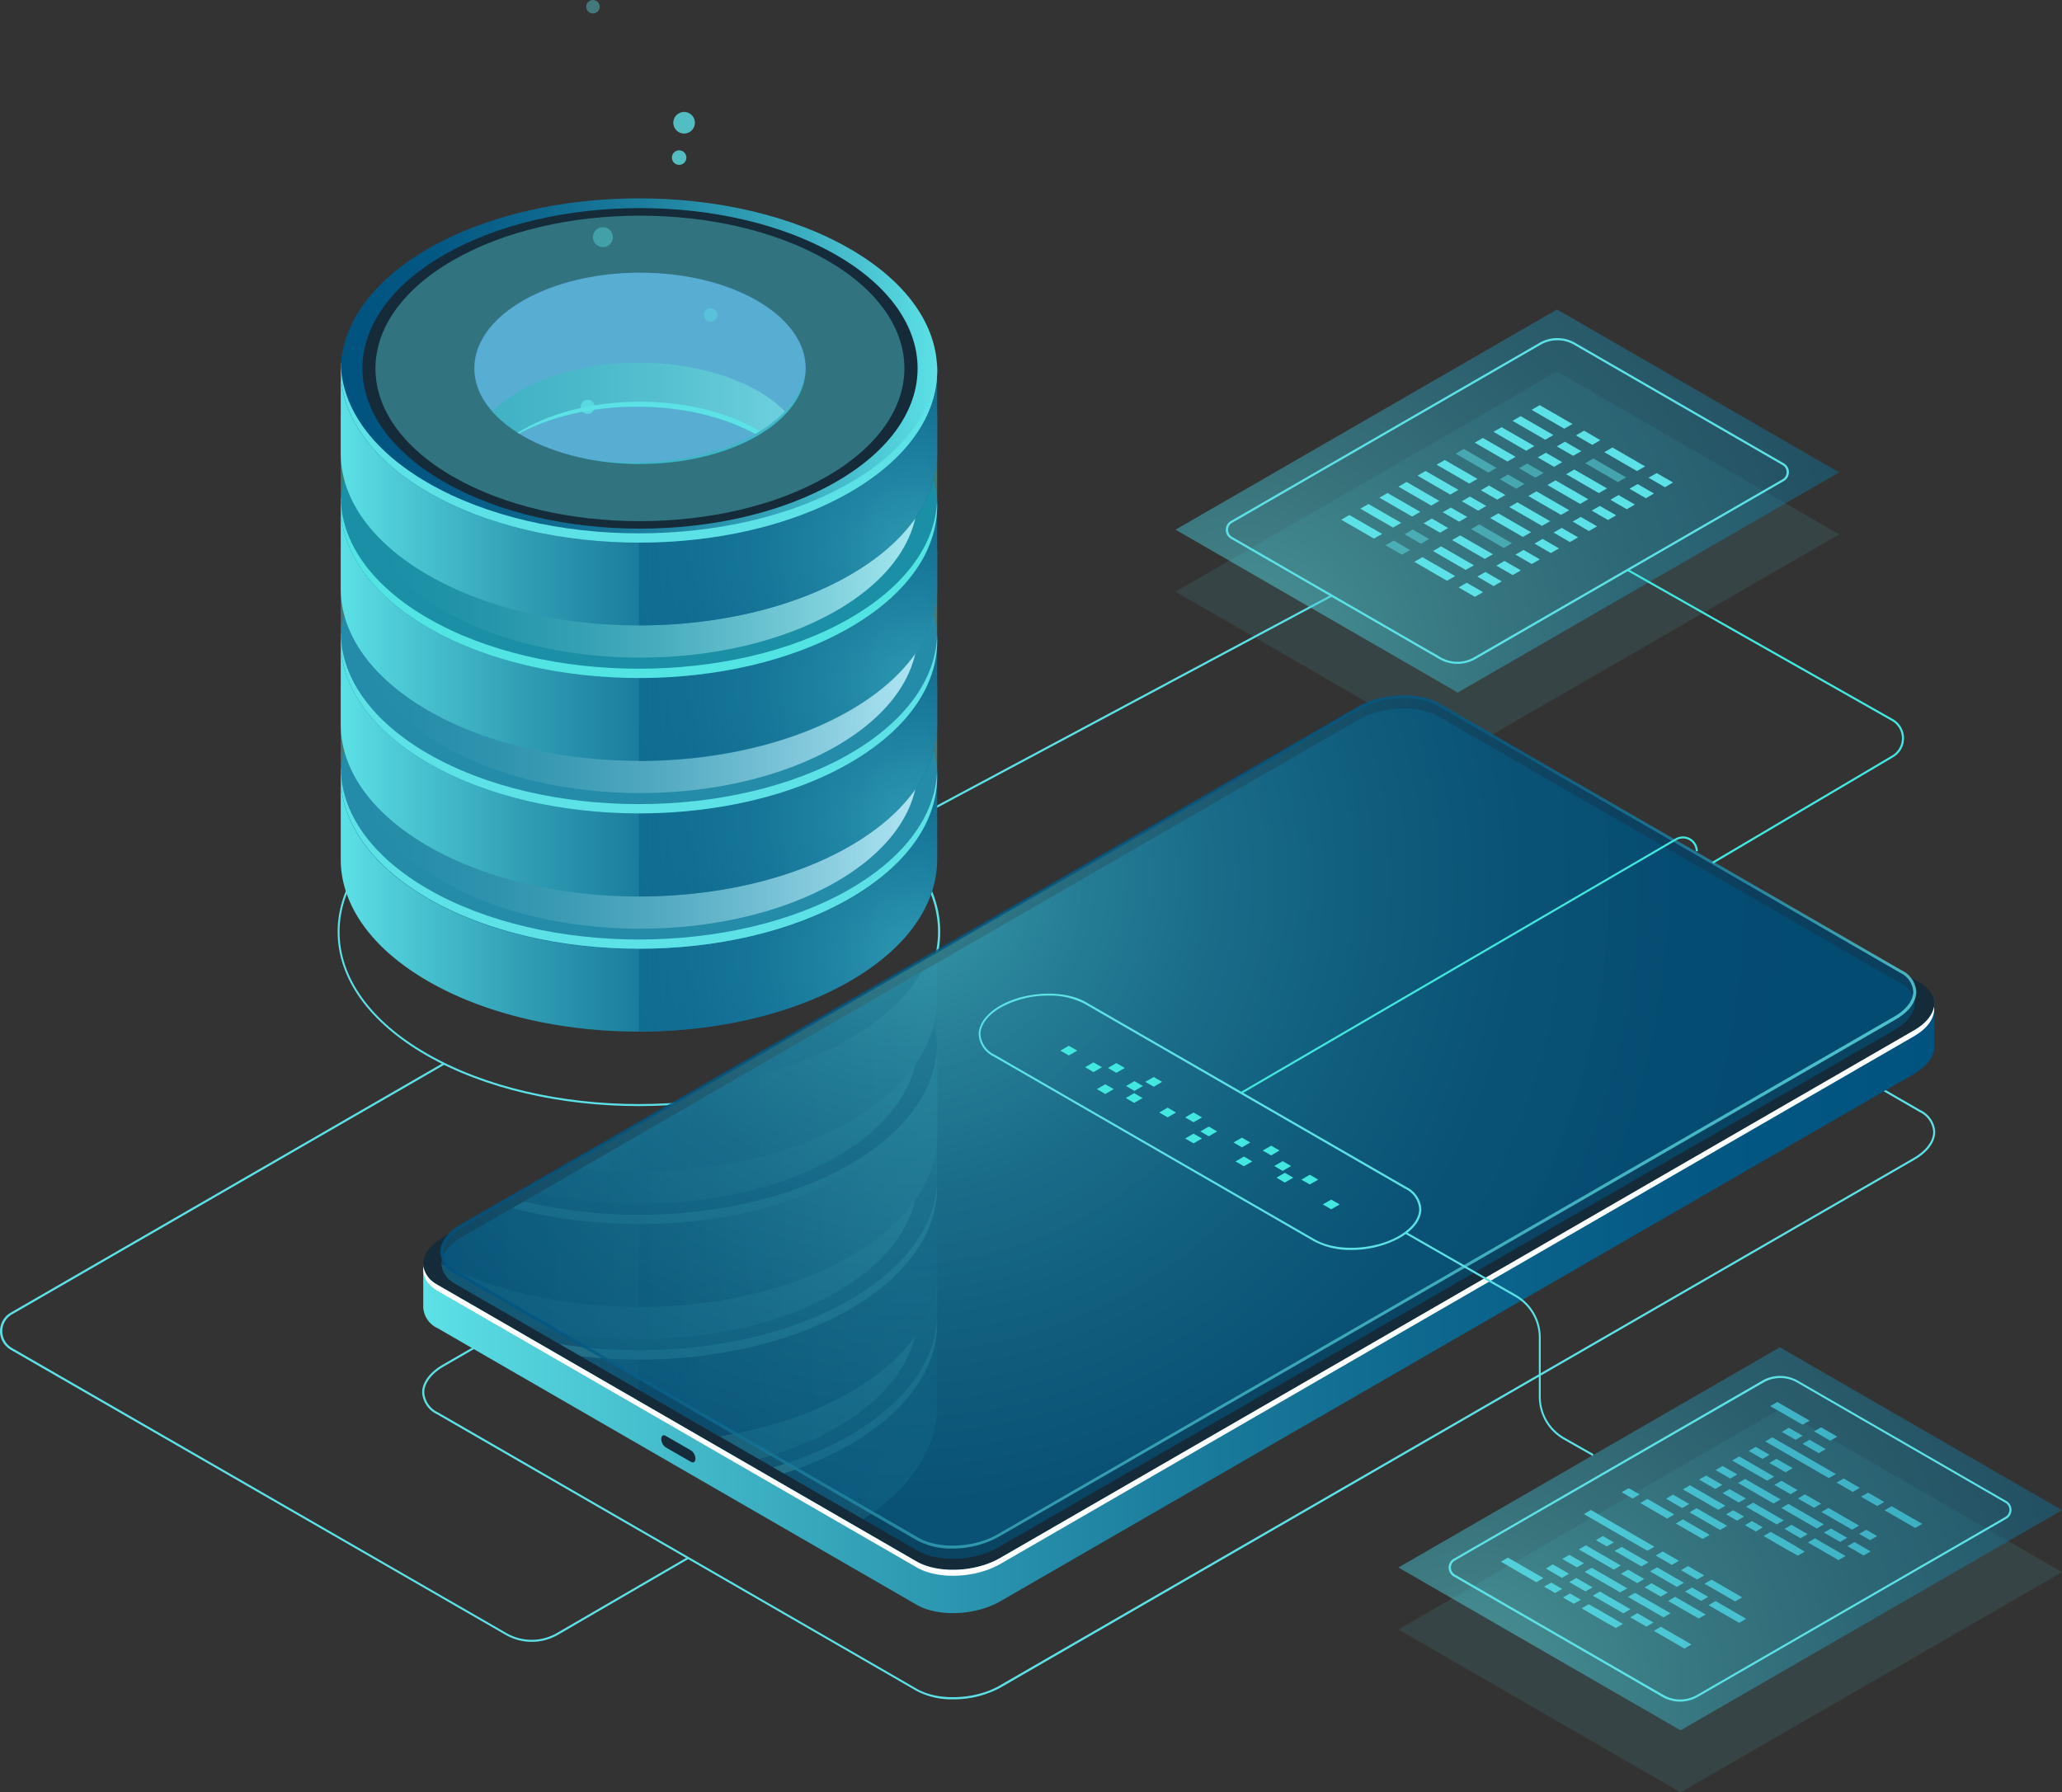 <svg xmlns="http://www.w3.org/2000/svg" xmlns:xlink="http://www.w3.org/1999/xlink" viewBox="0 0 346.15 300.93"><rect x="0" y="0" width="346.15" height="300.93" fill="#333333" stroke="none"/><defs><style>.cls-1,.cls-11,.cls-16,.cls-20,.cls-28,.cls-32,.cls-35,.cls-41,.cls-46,.cls-47,.cls-49,.cls-51,.cls-6{mix-blend-mode:lighten;}.cls-1,.cls-11,.cls-16,.cls-20,.cls-28,.cls-32,.cls-35,.cls-41,.cls-46,.cls-49,.cls-50,.cls-51,.cls-6{opacity:0.5;}.cls-1{fill:url(#radial-gradient);}.cls-2{isolation:isolate;}.cls-3,.cls-4,.cls-48,.cls-50,.cls-9{fill:#5ce1e6;}.cls-4{opacity:0.1;}.cls-5{fill:url(#linear-gradient);}.cls-6{fill:url(#radial-gradient-2);}.cls-24,.cls-31,.cls-7{fill:#00537f;}.cls-8{fill:url(#linear-gradient-2);}.cls-18,.cls-37,.cls-9{opacity:0.4;}.cls-10{fill:url(#linear-gradient-3);}.cls-11{fill:url(#radial-gradient-3);}.cls-12{fill:#fff;}.cls-13{fill:url(#linear-gradient-4);}.cls-14{fill:#5351af;}.cls-15{fill:url(#linear-gradient-5);}.cls-16{fill:url(#radial-gradient-4);}.cls-17{fill:url(#linear-gradient-6);}.cls-18,.cls-52{fill:#42e8e0;}.cls-19{fill:url(#linear-gradient-7);}.cls-20{fill:url(#radial-gradient-5);}.cls-21{fill:url(#linear-gradient-9);}.cls-22{fill:#152b3a;}.cls-23{fill:url(#linear-gradient-10);}.cls-24{opacity:0.51;}.cls-25,.cls-31,.cls-40{opacity:0.3;}.cls-26{clip-path:url(#clip-path);}.cls-27{fill:url(#linear-gradient-11);}.cls-28{fill:url(#radial-gradient-7);}.cls-29{fill:url(#linear-gradient-12);}.cls-30{fill:url(#linear-gradient-13);}.cls-32{fill:url(#radial-gradient-8);}.cls-33{fill:url(#linear-gradient-14);}.cls-34{fill:url(#linear-gradient-15);}.cls-35{fill:url(#radial-gradient-9);}.cls-36{fill:url(#linear-gradient-16);}.cls-37{fill:url(#linear-gradient-17);}.cls-38{fill:url(#linear-gradient-18);}.cls-39{fill:url(#linear-gradient-19);}.cls-40{fill:url(#linear-gradient-21);}.cls-41{fill:url(#linear-gradient-22);}.cls-42{fill:url(#linear-gradient-23);}.cls-43{fill:url(#linear-gradient-24);}.cls-44{fill:url(#linear-gradient-25);}.cls-45{fill:url(#linear-gradient-26);}.cls-46{fill:url(#radial-gradient-10);}.cls-47,.cls-48{opacity:0.8;}.cls-47{fill:url(#linear-gradient-27);}.cls-49{fill:url(#radial-gradient-11);}.cls-51{fill:url(#radial-gradient-12);}</style><radialGradient id="radial-gradient" cx="150.8" cy="149.34" r="162.82" gradientUnits="userSpaceOnUse"><stop offset="0" stop-color="#5ce1e6"/><stop offset="0.04" stop-color="#54d5dd"/><stop offset="0.18" stop-color="#3aadc0"/><stop offset="0.33" stop-color="#258ca9"/><stop offset="0.49" stop-color="#157396"/><stop offset="0.64" stop-color="#096189"/><stop offset="0.81" stop-color="#025682"/><stop offset="1" stop-color="#00537f"/></radialGradient><linearGradient id="linear-gradient" x1="57.2" y1="145.58" x2="157.32" y2="145.58" gradientUnits="userSpaceOnUse"><stop offset="0" stop-color="#5ce1e6"/><stop offset="0.1" stop-color="#4dc9d5"/><stop offset="0.3" stop-color="#319fb6"/><stop offset="0.49" stop-color="#1c7e9e"/><stop offset="0.68" stop-color="#0c668d"/><stop offset="0.85" stop-color="#035883"/><stop offset="1" stop-color="#00537f"/></linearGradient><radialGradient id="radial-gradient-2" cx="154.8" cy="160.87" r="58.19" gradientUnits="userSpaceOnUse"><stop offset="0" stop-color="#5ce1e6"/><stop offset="0.23" stop-color="#3eb3c5"/><stop offset="0.46" stop-color="#248aa7"/><stop offset="0.68" stop-color="#106c91"/><stop offset="0.87" stop-color="#045a84"/><stop offset="1" stop-color="#00537f"/></radialGradient><linearGradient id="linear-gradient-2" x1="60.84" y1="128.97" x2="154.04" y2="128.97" gradientUnits="userSpaceOnUse"><stop offset="0" stop-color="#00537f"/><stop offset="0.11" stop-color="#055682"/><stop offset="0.24" stop-color="#135f89"/><stop offset="0.38" stop-color="#2b6f96"/><stop offset="0.53" stop-color="#4c84a8"/><stop offset="0.68" stop-color="#77a0bf"/><stop offset="0.84" stop-color="#abc1dc"/><stop offset="1" stop-color="#e8e8fc"/><stop offset="1" stop-color="#e9e9fd"/></linearGradient><linearGradient id="linear-gradient-3" x1="57.2" y1="122.85" x2="157.32" y2="122.85" xlink:href="#linear-gradient"/><radialGradient id="radial-gradient-3" cx="154.8" cy="138.14" r="58.19" xlink:href="#radial-gradient-2"/><linearGradient id="linear-gradient-4" x1="60.84" y1="106.24" x2="154.04" y2="106.24" xlink:href="#linear-gradient-2"/><linearGradient id="linear-gradient-5" x1="57.2" y1="100.12" x2="157.32" y2="100.12" xlink:href="#linear-gradient"/><radialGradient id="radial-gradient-4" cx="154.8" cy="115.41" r="58.19" xlink:href="#radial-gradient-2"/><linearGradient id="linear-gradient-6" x1="60.84" y1="83.51" x2="154.04" y2="83.51" xlink:href="#linear-gradient-2"/><linearGradient id="linear-gradient-7" x1="57.2" y1="77.39" x2="157.32" y2="77.39" xlink:href="#linear-gradient"/><radialGradient id="radial-gradient-5" cx="154.8" cy="92.68" r="58.19" xlink:href="#radial-gradient-2"/><linearGradient id="linear-gradient-9" x1="57.2" y1="62.2" x2="157.32" y2="62.2" gradientUnits="userSpaceOnUse"><stop offset="0" stop-color="#00537f"/><stop offset="0.15" stop-color="#035883"/><stop offset="0.32" stop-color="#0c668d"/><stop offset="0.51" stop-color="#1c7e9e"/><stop offset="0.7" stop-color="#319fb6"/><stop offset="0.9" stop-color="#4dc9d5"/><stop offset="1" stop-color="#5ce1e6"/></linearGradient><linearGradient id="linear-gradient-10" x1="71.04" y1="199.43" x2="324.7" y2="199.43" xlink:href="#linear-gradient"/><clipPath id="clip-path"><path class="cls-1" d="M154.06,260.37l-77.57-44.8c-3.47-2-3-5.49,1-7.79L228,120.86c4-2.31,10.05-2.56,13.51-.56l77.57,44.8c3.47,2,3,5.49-1,7.8L167.57,259.81C163.57,262.12,157.52,262.37,154.06,260.37Z"/></clipPath><linearGradient id="linear-gradient-11" x1="57.2" y1="237.27" x2="157.32" y2="237.27" xlink:href="#linear-gradient"/><radialGradient id="radial-gradient-7" cx="154.8" cy="252.56" r="58.19" xlink:href="#radial-gradient-2"/><linearGradient id="linear-gradient-12" x1="60.84" y1="220.66" x2="154.04" y2="220.66" xlink:href="#linear-gradient-9"/><linearGradient id="linear-gradient-13" x1="57.2" y1="214.54" x2="157.32" y2="214.54" xlink:href="#linear-gradient"/><radialGradient id="radial-gradient-8" cx="154.8" cy="229.83" r="58.19" xlink:href="#radial-gradient-2"/><linearGradient id="linear-gradient-14" x1="60.84" y1="197.93" x2="154.04" y2="197.93" xlink:href="#linear-gradient-9"/><linearGradient id="linear-gradient-15" x1="157.32" y1="191.81" x2="57.2" y2="191.81" xlink:href="#linear-gradient"/><radialGradient id="radial-gradient-9" cx="154.8" cy="207.1" r="58.19" xlink:href="#radial-gradient-2"/><linearGradient id="linear-gradient-16" x1="60.84" y1="175.2" x2="154.04" y2="175.2" xlink:href="#linear-gradient-9"/><linearGradient id="linear-gradient-17" x1="57.2" y1="177.91" x2="157.32" y2="177.91" xlink:href="#linear-gradient"/><linearGradient id="linear-gradient-18" x1="78.98" y1="148.49" x2="135.54" y2="148.49" xlink:href="#linear-gradient"/><linearGradient id="linear-gradient-19" x1="57.2" y1="169.08" x2="157.32" y2="169.08" xlink:href="#linear-gradient"/><linearGradient id="linear-gradient-21" x1="107.26" y1="169.08" x2="157.32" y2="169.08" xlink:href="#linear-gradient"/><linearGradient id="linear-gradient-22" x1="157.32" y1="169.08" x2="107.26" y2="169.08" xlink:href="#linear-gradient"/><linearGradient id="linear-gradient-23" x1="57.2" y1="153.89" x2="157.32" y2="153.89" xlink:href="#linear-gradient"/><linearGradient id="linear-gradient-24" x1="57.2" y1="167.96" x2="157.32" y2="167.96" xlink:href="#linear-gradient"/><linearGradient id="linear-gradient-25" x1="78.08" y1="144.41" x2="135.72" y2="144.41" xlink:href="#linear-gradient"/><linearGradient id="linear-gradient-26" x1="60.84" y1="152.47" x2="154.04" y2="152.47" xlink:href="#linear-gradient"/><radialGradient id="radial-gradient-10" cx="150.8" cy="147.34" r="162.82" xlink:href="#radial-gradient"/><linearGradient id="linear-gradient-27" x1="233.2" y1="235.32" x2="162.4" y2="141.36" xlink:href="#radial-gradient"/><radialGradient id="radial-gradient-11" cx="209.21" cy="109.29" r="196.21" xlink:href="#radial-gradient"/><radialGradient id="radial-gradient-12" cx="246.62" cy="283.53" r="196.21" xlink:href="#radial-gradient"/></defs><g class="cls-2"><g id="Layer_2" data-name="Layer 2"><g id="Ñëîé_1" data-name="Ñëîé 1"><polygon class="cls-3" points="302.6 239.21 297.17 236.08 298.36 235.39 303.79 238.53 302.6 239.21"/><polygon class="cls-3" points="307.24 241.89 304.52 240.32 305.71 239.64 308.42 241.21 307.24 241.89"/><polygon class="cls-3" points="301.43 241.74 299.11 240.41 300.3 239.72 302.61 241.06 301.43 241.74"/><polygon class="cls-3" points="305.31 243.98 302.59 242.41 303.77 241.73 306.49 243.3 305.31 243.98"/><polygon class="cls-3" points="307.01 248.17 296.34 242.01 297.52 241.33 308.19 247.49 307.01 248.17"/><polygon class="cls-3" points="276.55 260.37 265.88 254.21 267.06 253.52 277.73 259.69 276.55 260.37"/><polygon class="cls-3" points="280.65 262.74 277.94 261.17 279.12 260.49 281.84 262.06 280.65 262.74"/><polygon class="cls-3" points="295.87 244.95 293.56 243.61 294.74 242.93 297.06 244.27 295.87 244.95"/><polygon class="cls-3" points="299.75 247.19 297.03 245.62 298.22 244.94 300.94 246.5 299.75 247.19"/><polygon class="cls-3" points="296.65 248.6 290.78 245.22 291.97 244.53 297.83 247.92 296.65 248.6"/><polygon class="cls-3" points="300.58 250.87 297.86 249.31 299.05 248.62 301.76 250.19 300.58 250.87"/><polygon class="cls-3" points="304.53 253.15 301.81 251.59 302.99 250.9 305.71 252.47 304.53 253.15"/><polygon class="cls-3" points="310.9 256.83 305.76 253.86 306.94 253.18 312.08 256.15 310.9 256.83"/><polygon class="cls-3" points="302.26 258.26 299.55 256.69 300.73 256.01 303.45 257.58 302.26 258.26"/><polygon class="cls-3" points="308.63 261.94 303.5 258.97 304.68 258.29 309.82 261.25 308.63 261.94"/><polygon class="cls-3" points="287.94 249.99 285.23 248.42 286.41 247.74 289.13 249.31 287.94 249.99"/><polygon class="cls-3" points="291.89 252.27 289.18 250.7 290.36 250.02 293.08 251.59 291.89 252.27"/><polygon class="cls-3" points="298.26 255.95 293.12 252.98 294.31 252.3 299.45 255.27 298.26 255.95"/><polygon class="cls-3" points="308.9 258.88 306.18 257.31 307.37 256.63 310.08 258.2 308.9 258.88"/><polygon class="cls-3" points="312.85 261.16 310.13 259.6 311.31 258.91 314.03 260.48 312.85 261.16"/><polygon class="cls-3" points="284.9 265.19 282.19 263.63 283.37 262.94 286.09 264.51 284.9 265.19"/><polygon class="cls-3" points="291.28 268.87 286.14 265.9 287.32 265.22 292.46 268.19 291.28 268.87"/><polygon class="cls-3" points="282.39 253.2 279.67 251.63 280.86 250.95 283.57 252.52 282.39 253.2"/><polygon class="cls-3" points="288.76 256.88 283.62 253.91 284.81 253.23 289.94 256.19 288.76 256.88"/><polygon class="cls-3" points="285.58 268.79 282.86 267.22 284.05 266.54 286.76 268.11 285.58 268.79"/><polygon class="cls-3" points="291.95 272.47 286.81 269.5 288 268.82 293.13 271.79 291.95 272.47"/><polygon class="cls-3" points="315.13 252.86 312.41 251.29 313.6 250.61 316.31 252.18 315.13 252.86"/><polygon class="cls-3" points="311.02 250.49 308.31 248.92 309.49 248.24 312.21 249.81 311.02 250.49"/><polygon class="cls-3" points="321.5 256.54 316.36 253.57 317.55 252.89 322.69 255.86 321.5 256.54"/><polygon class="cls-3" points="290.45 248.24 288 246.82 289.19 246.14 291.64 247.55 290.45 248.24"/><polygon class="cls-3" points="297.72 252.43 291.76 248.99 292.95 248.31 298.91 251.75 297.72 252.43"/><polygon class="cls-3" points="304.99 256.63 299.03 253.19 300.22 252.5 306.17 255.94 304.99 256.63"/><polygon class="cls-3" points="288.46 253.5 282.5 250.06 283.69 249.37 289.64 252.81 288.46 253.5"/><polygon class="cls-3" points="291.6 255.31 289.77 254.25 290.95 253.57 292.78 254.63 291.6 255.31"/><polygon class="cls-3" points="294.75 257.13 292.92 256.07 294.1 255.39 295.93 256.44 294.75 257.13"/><polygon class="cls-3" points="300.56 260.49 296.06 257.89 297.25 257.2 301.75 259.8 300.56 260.49"/><polygon class="cls-3" points="301.79 261.19 297.29 258.59 298.47 257.91 302.97 260.51 301.79 261.19"/><polygon class="cls-3" points="313.94 258.59 312.11 257.53 313.29 256.85 315.12 257.9 313.94 258.59"/><polygon class="cls-3" points="270.91 263.53 265.04 260.14 266.23 259.46 272.09 262.84 270.91 263.53"/><polygon class="cls-3" points="274.84 265.8 272.12 264.23 273.31 263.54 276.02 265.11 274.84 265.8"/><polygon class="cls-3" points="278.79 268.07 276.07 266.51 277.25 265.82 279.97 267.39 278.79 268.07"/><polygon class="cls-3" points="285.16 271.75 280.02 268.79 281.2 268.1 286.34 271.07 285.16 271.75"/><polygon class="cls-3" points="276.39 273.11 273.67 271.54 274.86 270.85 277.57 272.42 276.39 273.11"/><polygon class="cls-3" points="282.76 276.79 277.62 273.82 278.81 273.13 283.95 276.1 282.76 276.79"/><polygon class="cls-3" points="262.2 264.92 259.49 263.35 260.67 262.66 263.39 264.23 262.2 264.92"/><polygon class="cls-3" points="266.15 267.19 263.43 265.63 264.62 264.94 267.33 266.51 266.15 267.19"/><polygon class="cls-3" points="272.52 270.87 267.38 267.91 268.57 267.22 273.71 270.19 272.52 270.87"/><polygon class="cls-3" points="264.71 263.16 262.26 261.74 263.45 261.06 265.9 262.47 264.71 263.16"/><polygon class="cls-3" points="271.98 267.35 266.02 263.92 267.21 263.23 273.17 266.67 271.98 267.35"/><polygon class="cls-3" points="279.25 271.55 273.29 268.11 274.48 267.43 280.43 270.87 279.25 271.55"/><polygon class="cls-3" points="257.91 265.65 251.96 262.21 253.14 261.52 259.1 264.96 257.91 265.65"/><polygon class="cls-3" points="261.05 267.46 259.22 266.4 260.41 265.72 262.24 266.77 261.05 267.46"/><polygon class="cls-3" points="264.2 269.27 262.37 268.22 263.56 267.54 265.38 268.59 264.2 269.27"/><polygon class="cls-3" points="270.02 272.63 265.52 270.04 266.7 269.35 271.2 271.95 270.02 272.63"/><polygon class="cls-3" points="271.24 273.34 266.74 270.74 267.93 270.06 272.43 272.66 271.24 273.34"/><polygon class="cls-3" points="269.73 259.64 267.9 258.58 269.09 257.9 270.92 258.96 269.73 259.64"/><polygon class="cls-3" points="275.55 263 271.05 260.4 272.23 259.72 276.73 262.32 275.55 263"/><polygon class="cls-3" points="281.49 266.43 276.99 263.83 278.18 263.15 282.68 265.75 281.49 266.43"/><polygon class="cls-3" points="274.06 251.6 272.23 250.54 273.41 249.86 275.24 250.91 274.06 251.6"/><polygon class="cls-3" points="279.87 254.96 275.37 252.36 276.56 251.67 281.06 254.27 279.87 254.96"/><polygon class="cls-3" points="285.82 258.39 281.32 255.79 282.5 255.1 287 257.7 285.82 258.39"/><polygon class="cls-4" points="244.71 126.69 197.34 99.34 261.38 62.37 308.74 89.72 244.71 126.69"/><path class="cls-3" d="M107.26,185.71c-12.94,0-25.88-2.84-35.73-8.53-9.58-5.53-14.85-12.89-14.85-20.73s5.27-15.2,14.85-20.73c19.7-11.37,51.76-11.37,71.46,0,9.58,5.53,14.85,12.89,14.85,20.73s-5.27,15.2-14.85,20.73C133.14,182.87,120.2,185.71,107.26,185.71Zm0-58.18c-12.88,0-25.75,2.83-35.56,8.49C62.24,141.49,57,148.74,57,156.45s5.21,15,14.67,20.43c19.61,11.32,51.51,11.32,71.12,0l.09.15-.09-.15c9.46-5.46,14.68-12.72,14.68-20.43s-5.22-15-14.68-20.43C133,130.36,120.14,127.53,107.26,127.53Z"/><rect class="cls-3" x="132.54" y="122.62" width="96.72" height="0.35" transform="translate(-36.53 99.81) rotate(-28.13)"/><path class="cls-5" d="M149.9,129.15a39.15,39.15,0,0,0-7.24-5.29,60,60,0,0,0-14.79-5.9c10.3,6.53,10,16.65-.94,23-11.26,6.49-29.51,6.49-40.76,0-10.56-6.1-11.21-15.74-2-22.28a58.17,58.17,0,0,0-12.34,5.22,39.15,39.15,0,0,0-7.24,5.29H57.2V144.3h0c0,7.4,4.89,14.8,14.66,20.44,19.55,11.29,51.25,11.29,70.8,0,9.78-5.64,14.66-13,14.66-20.44V129.15Z"/><path class="cls-6" d="M142.66,123.86a60,60,0,0,0-14.79-5.9c10.3,6.53,10,16.65-.94,23-5.45,3.14-12.53,4.76-19.67,4.86V173.2c12.81,0,25.63-2.82,35.4-8.46s14.66-13,14.66-20.44V129.15H149.9A39.15,39.15,0,0,0,142.66,123.86Z"/><path class="cls-7" d="M142.66,110c-19.55-11.29-51.25-11.29-70.8,0s-19.55,29.59,0,40.88,51.25,11.28,70.8,0S162.21,121.25,142.66,110Zm-15.38,32.2c-11.25,6.5-29.5,6.5-40.75,0s-11.26-17,0-23.53,29.51-6.5,40.76,0S138.54,135.67,127.28,142.16Z"/><path class="cls-3" d="M142.66,149.28c-19.55,11.28-51.25,11.28-70.8,0-9.43-5.45-14.31-12.53-14.64-19.66-.36,7.65,4.52,15.37,14.64,21.22,19.55,11.28,51.25,11.28,70.8,0,10.12-5.85,15-13.57,14.64-21.22C157,136.75,152.09,143.83,142.66,149.28Z"/><path class="cls-3" d="M127.28,117.07c-11.25-6.5-29.5-6.5-40.76,0-6,3.45-8.77,8-8.4,12.55.32-4,3.12-7.94,8.4-11,11.26-6.5,29.51-6.5,40.76,0,5.29,3.05,8.09,7,8.41,11C136.06,125.1,133.25,120.52,127.28,117.07Z"/><path class="cls-8" d="M140.39,110c-18.2-10.51-47.71-10.51-65.9,0s-18.2,27.54,0,38.05,47.7,10.51,65.9,0S158.59,120.45,140.39,110Zm-13.27,30.39c-10.87,6.27-28.49,6.27-39.36,0s-10.87-16.46,0-22.73,28.49-6.28,39.36,0S138,134.06,127.12,140.34Z"/><path class="cls-9" d="M149.9,115.25a39.15,39.15,0,0,0-7.24-5.29,59.6,59.6,0,0,0-14.79-5.9c10.3,6.53,10,16.64-.94,23-11.26,6.5-29.51,6.5-40.76,0-10.56-6.09-11.21-15.74-2-22.27A58.17,58.17,0,0,0,71.86,110a39.15,39.15,0,0,0-7.24,5.29H57.2V130.4h0c0,7.4,4.89,14.79,14.66,20.44,19.55,11.28,51.25,11.28,70.8,0,9.78-5.65,14.66-13,14.66-20.44V115.25Z"/><path class="cls-10" d="M149.9,106.42a39.15,39.15,0,0,0-7.24-5.29,59.6,59.6,0,0,0-14.79-5.9c10.3,6.53,10,16.64-.94,23-11.26,6.49-29.51,6.49-40.76,0-10.56-6.09-11.21-15.74-2-22.27a58.17,58.17,0,0,0-12.34,5.22,39.15,39.15,0,0,0-7.24,5.29H57.2v15.15h0c0,7.4,4.89,14.79,14.66,20.44,19.55,11.29,51.25,11.29,70.8,0,9.78-5.65,14.66-13,14.66-20.44V106.42Z"/><path class="cls-11" d="M142.66,101.13a59.6,59.6,0,0,0-14.79-5.9c10.3,6.53,10,16.64-.94,23-5.45,3.14-12.53,4.76-19.67,4.86v27.42c12.81,0,25.63-2.82,35.4-8.46s14.66-13,14.66-20.44V106.42H149.9A39.15,39.15,0,0,0,142.66,101.13Z"/><path class="cls-7" d="M142.66,87.23c-19.55-11.29-51.25-11.29-70.8,0s-19.55,29.59,0,40.87,51.25,11.29,70.8,0S162.21,98.52,142.66,87.23Zm-15.38,32.2c-11.25,6.5-29.5,6.5-40.75,0s-11.26-17,0-23.53,29.51-6.5,40.76,0S138.54,112.93,127.28,119.43Z"/><path class="cls-3" d="M142.66,126.55c-19.55,11.28-51.25,11.28-70.8,0C62.43,121.1,57.55,114,57.22,106.89c-.36,7.65,4.52,15.37,14.64,21.21,19.55,11.29,51.25,11.29,70.8,0,10.12-5.85,15-13.57,14.64-21.22C157,114,152.09,121.1,142.66,126.55Z"/><path class="cls-12" d="M127.28,94.34c-11.25-6.5-29.5-6.5-40.76,0-6,3.45-8.77,8-8.4,12.55.32-4,3.12-7.94,8.4-11,11.26-6.5,29.51-6.5,40.76,0,5.29,3,8.09,7,8.41,11C136.06,102.37,133.25,97.79,127.28,94.34Z"/><path class="cls-13" d="M140.39,87.22c-18.2-10.51-47.71-10.51-65.9,0s-18.2,27.55,0,38.06,47.7,10.5,65.9,0S158.59,97.72,140.39,87.22ZM127.12,117.6c-10.87,6.28-28.49,6.28-39.36,0s-10.87-16.45,0-22.72,28.49-6.28,39.36,0S138,111.33,127.12,117.6Z"/><path class="cls-9" d="M149.9,92.52a39.15,39.15,0,0,0-7.24-5.29,60,60,0,0,0-14.79-5.91c10.3,6.53,10,16.65-.94,23-11.26,6.5-29.51,6.5-40.76,0C75.61,98.19,75,88.54,84.2,82a58.17,58.17,0,0,0-12.34,5.22,39.15,39.15,0,0,0-7.24,5.29H57.2v15.15h0c0,7.39,4.89,14.79,14.66,20.43,19.55,11.29,51.25,11.29,70.8,0,9.78-5.65,14.66-13.05,14.66-20.44V92.52Z"/><path class="cls-14" d="M87.26,88.39c11-6.37,28.95-6.37,40,0a21.87,21.87,0,0,1,4.5,3.39c6.25-6.25,4.76-14.37-4.5-19.72-11.05-6.37-28.95-6.37-40,0C78,77.41,76.51,85.53,82.76,91.78A21.87,21.87,0,0,1,87.26,88.39Z"/><path class="cls-15" d="M149.9,83.69a39.15,39.15,0,0,0-7.24-5.29,59.6,59.6,0,0,0-14.79-5.9c10.3,6.53,10,16.64-.94,23-11.26,6.5-29.51,6.5-40.76,0C75.61,89.36,75,79.71,84.2,73.18A58.17,58.17,0,0,0,71.86,78.4a39.15,39.15,0,0,0-7.24,5.29H57.2V98.84h0c0,7.4,4.89,14.79,14.66,20.44,19.55,11.28,51.25,11.28,70.8,0,9.78-5.65,14.66-13,14.66-20.44V83.69Z"/><path class="cls-16" d="M142.66,78.4a59.6,59.6,0,0,0-14.79-5.9c10.3,6.53,10,16.64-.94,23-5.45,3.15-12.53,4.77-19.67,4.87v27.42c12.81,0,25.63-2.82,35.4-8.46s14.66-13,14.66-20.44V83.69H149.9A39.15,39.15,0,0,0,142.66,78.4Z"/><path class="cls-7" d="M142.66,64.5c-19.55-11.29-51.25-11.29-70.8,0s-19.55,29.59,0,40.87,51.25,11.29,70.8,0S162.21,75.79,142.66,64.5ZM127.28,96.7c-11.25,6.5-29.5,6.5-40.75,0s-11.26-17,0-23.53,29.51-6.5,40.76,0S138.54,90.2,127.28,96.7Z"/><path class="cls-3" d="M142.66,103.81c-19.55,11.29-51.25,11.29-70.8,0-9.43-5.44-14.31-12.52-14.64-19.65-.36,7.65,4.52,15.37,14.64,21.21,19.55,11.29,51.25,11.29,70.8,0,10.12-5.84,15-13.56,14.64-21.21C157,91.29,152.09,98.37,142.66,103.81Z"/><path class="cls-3" d="M127.28,71.61c-11.25-6.5-29.5-6.5-40.76,0-6,3.45-8.77,8-8.4,12.55.32-4,3.12-7.94,8.4-11,11.26-6.5,29.51-6.5,40.76,0,5.29,3,8.09,7,8.41,11C136.06,79.64,133.25,75.06,127.28,71.61Z"/><path class="cls-17" d="M140.39,64.48c-18.2-10.5-47.71-10.5-65.9,0s-18.2,27.55,0,38.06,47.7,10.5,65.9,0S158.59,75,140.39,64.48ZM127.12,94.87c-10.87,6.28-28.49,6.28-39.36,0s-10.87-16.45,0-22.72,28.49-6.28,39.36,0S138,88.6,127.12,94.87Z"/><path class="cls-18" d="M149.9,69.79a38.69,38.69,0,0,0-7.24-5.29,59.61,59.61,0,0,0-14.79-5.91c10.3,6.53,10,16.65-.94,23-11.26,6.5-29.51,6.5-40.76,0C75.61,75.46,75,65.81,84.2,59.28A58.17,58.17,0,0,0,71.86,64.5a38.69,38.69,0,0,0-7.24,5.29H57.2V84.94h0c0,7.39,4.89,14.79,14.66,20.43,19.55,11.29,51.25,11.29,70.8,0,9.78-5.64,14.66-13,14.66-20.43V69.79Z"/><path class="cls-14" d="M87.26,65.66c11-6.37,28.95-6.37,40,0a22.21,22.21,0,0,1,4.5,3.38c6.25-6.24,4.76-14.36-4.5-19.71-11.05-6.37-28.95-6.37-40,0C78,54.68,76.51,62.8,82.76,69A22.21,22.21,0,0,1,87.26,65.66Z"/><path class="cls-19" d="M149.9,61a39.15,39.15,0,0,0-7.24-5.29,60,60,0,0,0-14.79-5.91c10.3,6.54,10,16.65-.94,23-11.26,6.5-29.51,6.5-40.76,0C75.61,66.63,75,57,84.2,50.45a58.17,58.17,0,0,0-12.34,5.22A39.15,39.15,0,0,0,64.62,61H57.2V76.11h0c0,7.4,4.89,14.79,14.66,20.44,19.55,11.28,51.25,11.28,70.8,0,9.78-5.65,14.66-13,14.66-20.44V61Z"/><path class="cls-19" d="M149.9,61a39.15,39.15,0,0,0-7.24-5.29,60,60,0,0,0-14.79-5.91c10.3,6.54,10,16.65-.94,23-11.26,6.5-29.51,6.5-40.76,0C75.61,66.63,75,57,84.2,50.45a58.17,58.17,0,0,0-12.34,5.22A39.15,39.15,0,0,0,64.62,61H57.2V76.11h0c0,7.4,4.89,14.79,14.66,20.44,19.55,11.28,51.25,11.28,70.8,0,9.78-5.65,14.66-13,14.66-20.44V61Z"/><path class="cls-20" d="M142.66,55.67a60,60,0,0,0-14.79-5.91c10.3,6.54,10,16.65-.94,23-5.45,3.15-12.53,4.77-19.67,4.87V105c12.81,0,25.63-2.82,35.4-8.46s14.66-13,14.66-20.44V61H149.9A39.15,39.15,0,0,0,142.66,55.67Z"/><path class="cls-21" d="M142.66,41.77c-19.55-11.29-51.25-11.29-70.8,0s-19.55,29.58,0,40.87,51.25,11.29,70.8,0S162.21,53.05,142.66,41.77ZM127.28,74c-11.25,6.5-29.5,6.5-40.75,0s-11.26-17,0-23.53,29.51-6.5,40.76,0S138.54,67.47,127.28,74Z"/><path class="cls-3" d="M142.66,81.08c-19.55,11.29-51.25,11.29-70.8,0-9.43-5.44-14.31-12.52-14.64-19.66-.36,7.66,4.52,15.38,14.64,21.22,19.55,11.29,51.25,11.29,70.8,0,10.12-5.84,15-13.56,14.64-21.21C157,68.56,152.09,75.64,142.66,81.08Z"/><path class="cls-22" d="M140.39,42.82c-18.2-10.51-47.71-10.51-65.9,0s-18.2,27.55,0,38.06,47.7,10.5,65.9,0S158.59,53.32,140.39,42.82ZM127.12,73.2c-10.87,6.28-28.49,6.28-39.36,0s-10.87-16.45,0-22.72,28.49-6.28,39.36,0S138,66.93,127.12,73.2Z"/><path class="cls-3" d="M160,285.31a12.49,12.49,0,0,1-6.14-1.41L73.37,237.45a4.33,4.33,0,0,1-2.5-3.65c0-1.7,1.28-3.42,3.5-4.7L227.8,140.52c4.17-2.41,10.51-2.67,14.13-.58l80.44,46.44a4.32,4.32,0,0,1,2.5,3.65c0,1.71-1.27,3.43-3.5,4.71L168,283.32A16.38,16.38,0,0,1,160,285.31Zm75.82-146.44a16,16,0,0,0-7.81,1.95L74.55,229.4c-2.12,1.22-3.33,2.83-3.33,4.4a4,4,0,0,0,2.33,3.35L154,283.6c3.52,2,9.71,1.77,13.78-.58L321.2,194.44c2.11-1.22,3.33-2.83,3.33-4.41a4,4,0,0,0-2.33-3.35l-80.45-46.44A12.16,12.16,0,0,0,235.78,138.87Z"/><path class="cls-23" d="M324.7,168.58l-11.55,2L241.84,129.4c-3.58-2.06-9.82-1.8-14,.58L91.47,208.74l-20.42,3.52v7.24h0A4.12,4.12,0,0,0,73.46,223l80.44,46.45c3.58,2.06,9.83,1.8,14-.58l153.42-88.58c2.23-1.29,3.37-2.92,3.41-4.49h0Z"/><path class="cls-22" d="M153.9,262.17,73.46,215.73c-3.58-2.07-3.13-5.67,1-8.06l153.43-88.58c4.13-2.38,10.37-2.64,14-.58L322.29,165c3.57,2.06,3.12,5.67-1,8.06L167.86,261.6C163.73,264,157.48,264.24,153.9,262.17Z"/><path class="cls-12" d="M321.28,173,167.86,261.6c-4.13,2.38-10.38,2.64-14,.57L73.46,215.73a4.35,4.35,0,0,1-2.37-3c-.22,1.48.55,2.94,2.37,4l80.44,46.44c3.58,2.07,9.83,1.81,14-.57L321.28,174c2.48-1.43,3.62-3.3,3.38-5C324.44,170.38,323.31,171.85,321.28,173Z"/><path class="cls-24" d="M154.06,260.37l-77.57-44.8c-3.47-2-3-5.49,1-7.79L228,120.86c4-2.31,10.05-2.56,13.51-.56l77.57,44.8c3.47,2,3,5.49-1,7.8L167.57,259.81C163.57,262.12,157.52,262.37,154.06,260.37Z"/><g class="cls-25"><path class="cls-1" d="M154.06,260.37l-77.57-44.8c-3.47-2-3-5.49,1-7.79L228,120.86c4-2.31,10.05-2.56,13.51-.56l77.57,44.8c3.47,2,3,5.49-1,7.8L167.57,259.81C163.57,262.12,157.52,262.37,154.06,260.37Z"/><g class="cls-26"><path class="cls-27" d="M149.9,220.84a39.15,39.15,0,0,0-7.24-5.29,60,60,0,0,0-14.79-5.9c10.3,6.53,10,16.65-.94,23-11.26,6.49-29.51,6.49-40.76,0-10.56-6.1-11.21-15.74-2-22.28a58.17,58.17,0,0,0-12.34,5.22,39.15,39.15,0,0,0-7.24,5.29H57.2V236h0c0,7.4,4.89,14.79,14.66,20.44,19.55,11.29,51.25,11.29,70.8,0,9.78-5.64,14.66-13,14.66-20.44V220.84Z"/><path class="cls-28" d="M142.66,215.55a60,60,0,0,0-14.79-5.9c10.3,6.53,10,16.65-.94,23-5.45,3.14-12.53,4.76-19.67,4.86v27.42c12.81,0,25.63-2.82,35.4-8.46s14.66-13,14.66-20.44V220.84H149.9A39.15,39.15,0,0,0,142.66,215.55Z"/><path class="cls-7" d="M142.66,201.65c-19.55-11.29-51.25-11.29-70.8,0s-19.55,29.59,0,40.88,51.25,11.28,70.8,0S162.21,212.94,142.66,201.65Zm-15.38,32.2c-11.25,6.5-29.5,6.5-40.75,0s-11.26-17,0-23.53,29.51-6.5,40.76,0S138.54,227.36,127.28,233.85Z"/><path class="cls-3" d="M142.66,241c-19.55,11.28-51.25,11.28-70.8,0-9.43-5.45-14.31-12.53-14.64-19.66-.36,7.65,4.52,15.37,14.64,21.22,19.55,11.28,51.25,11.28,70.8,0,10.12-5.85,15-13.57,14.64-21.22C157,228.44,152.09,235.52,142.66,241Z"/><path class="cls-3" d="M127.28,208.76c-11.25-6.5-29.5-6.5-40.76,0-6,3.45-8.77,8-8.4,12.55.32-4,3.12-7.94,8.4-11,11.26-6.5,29.51-6.5,40.76,0,5.29,3.05,8.09,7,8.41,11C136.06,216.79,133.25,212.21,127.28,208.76Z"/><path class="cls-29" d="M140.39,201.64c-18.2-10.51-47.71-10.51-65.9,0s-18.2,27.54,0,38.05,47.7,10.51,65.9,0S158.59,212.14,140.39,201.64ZM127.12,232c-10.87,6.27-28.49,6.27-39.36,0s-10.87-16.46,0-22.73,28.49-6.28,39.36,0S138,225.75,127.12,232Z"/><path class="cls-9" d="M149.9,206.94a39.15,39.15,0,0,0-7.24-5.29,59.6,59.6,0,0,0-14.79-5.9c10.3,6.53,10,16.64-.94,22.95-11.26,6.5-29.51,6.5-40.76,0C75.61,212.61,75,203,84.2,196.43a58.17,58.17,0,0,0-12.34,5.22,39.15,39.15,0,0,0-7.24,5.29H57.2v15.15h0c0,7.4,4.89,14.79,14.66,20.44,19.55,11.28,51.25,11.28,70.8,0,9.78-5.65,14.66-13,14.66-20.44V206.94Z"/><path class="cls-30" d="M149.9,198.11a39.15,39.15,0,0,0-7.24-5.29,59.6,59.6,0,0,0-14.79-5.9c10.3,6.53,10,16.64-.94,23-11.26,6.49-29.51,6.49-40.76,0-10.56-6.09-11.21-15.74-2-22.27a58.17,58.17,0,0,0-12.34,5.22,39.15,39.15,0,0,0-7.24,5.29H57.2v15.15h0c0,7.4,4.89,14.79,14.66,20.44,19.55,11.29,51.25,11.29,70.8,0,9.78-5.65,14.66-13,14.66-20.44V198.11Z"/><path class="cls-31" d="M142.66,192.82a59.6,59.6,0,0,0-14.79-5.9c10.3,6.53,10,16.64-.94,23-5.45,3.14-12.53,4.76-19.67,4.86v27.42c12.81,0,25.63-2.82,35.4-8.46s14.66-13,14.66-20.44V198.11H149.9A39.15,39.15,0,0,0,142.66,192.82Z"/><path class="cls-32" d="M142.66,192.82a59.6,59.6,0,0,0-14.79-5.9c10.3,6.53,10,16.64-.94,23-5.45,3.14-12.53,4.76-19.67,4.86v27.42c12.81,0,25.63-2.82,35.4-8.46s14.66-13,14.66-20.44V198.11H149.9A39.15,39.15,0,0,0,142.66,192.82Z"/><path class="cls-7" d="M142.66,178.92c-19.55-11.29-51.25-11.29-70.8,0s-19.55,29.59,0,40.87,51.25,11.29,70.8,0S162.21,190.21,142.66,178.92Zm-15.38,32.2c-11.25,6.5-29.5,6.5-40.75,0s-11.26-17,0-23.53,29.51-6.5,40.76,0S138.54,204.62,127.28,211.12Z"/><path class="cls-3" d="M142.66,218.24c-19.55,11.28-51.25,11.28-70.8,0-9.43-5.44-14.31-12.52-14.64-19.65-.36,7.65,4.52,15.37,14.64,21.21,19.55,11.29,51.25,11.29,70.8,0,10.12-5.85,15-13.57,14.64-21.22C157,205.71,152.09,212.79,142.66,218.24Z"/><path class="cls-3" d="M127.28,186c-11.25-6.5-29.5-6.5-40.76,0-6,3.45-8.77,8-8.4,12.55.32-4,3.12-7.94,8.4-11,11.26-6.5,29.51-6.5,40.76,0,5.29,3,8.09,7,8.41,11C136.06,194.06,133.25,189.48,127.28,186Z"/><path class="cls-33" d="M140.39,178.91c-18.2-10.51-47.71-10.51-65.9,0s-18.2,27.55,0,38.06,47.7,10.5,65.9,0S158.59,189.41,140.39,178.91Zm-13.27,30.38c-10.87,6.28-28.49,6.28-39.36,0s-10.87-16.45,0-22.72,28.49-6.28,39.36,0S138,203,127.12,209.29Z"/><path class="cls-9" d="M149.9,184.21a39.15,39.15,0,0,0-7.24-5.29A60,60,0,0,0,127.87,173c10.3,6.53,10,16.65-.94,23-11.26,6.5-29.51,6.5-40.76,0-10.56-6.09-11.21-15.74-2-22.27a58.17,58.17,0,0,0-12.34,5.22,39.15,39.15,0,0,0-7.24,5.29H57.2v15.15h0c0,7.39,4.89,14.79,14.66,20.43,19.55,11.29,51.25,11.29,70.8,0,9.78-5.65,14.66-13.05,14.66-20.44V184.21Z"/><path class="cls-34" d="M149.9,175.38a39.15,39.15,0,0,0-7.24-5.29,59.6,59.6,0,0,0-14.79-5.9c10.3,6.53,10,16.64-.94,22.95-11.26,6.5-29.51,6.5-40.76,0-10.56-6.09-11.21-15.74-2-22.27a58.17,58.17,0,0,0-12.34,5.22,39.15,39.15,0,0,0-7.24,5.29H57.2v15.15h0c0,7.4,4.89,14.79,14.66,20.44,19.55,11.28,51.25,11.28,70.8,0,9.78-5.65,14.66-13,14.66-20.44V175.38Z"/><path class="cls-31" d="M142.66,170.09a59.6,59.6,0,0,0-14.79-5.9c10.3,6.53,10,16.64-.94,22.95-5.45,3.15-12.53,4.77-19.67,4.87v27.42c12.81,0,25.63-2.82,35.4-8.46s14.66-13,14.66-20.44V175.38H149.9A39.15,39.15,0,0,0,142.66,170.09Z"/><path class="cls-35" d="M142.66,170.09a59.6,59.6,0,0,0-14.79-5.9c10.3,6.53,10,16.64-.94,22.95-5.45,3.15-12.53,4.77-19.67,4.87v27.42c12.81,0,25.63-2.82,35.4-8.46s14.66-13,14.66-20.44V175.38H149.9A39.15,39.15,0,0,0,142.66,170.09Z"/><path class="cls-7" d="M142.66,156.19c-19.55-11.29-51.25-11.29-70.8,0s-19.55,29.59,0,40.87,51.25,11.29,70.8,0S162.21,167.48,142.66,156.19Zm-15.38,32.2c-11.25,6.5-29.5,6.5-40.75,0s-11.26-17,0-23.53,29.51-6.5,40.76,0S138.54,181.89,127.28,188.39Z"/><path class="cls-3" d="M142.66,195.5c-19.55,11.29-51.25,11.29-70.8,0-9.43-5.44-14.31-12.52-14.64-19.66-.36,7.66,4.52,15.38,14.64,21.22,19.55,11.29,51.25,11.29,70.8,0,10.12-5.84,15-13.56,14.64-21.21C157,183,152.09,190.06,142.66,195.5Z"/><path class="cls-3" d="M127.28,163.3c-11.25-6.5-29.5-6.5-40.76,0-6,3.45-8.77,8-8.4,12.55.32-4,3.12-7.94,8.4-11,11.26-6.5,29.51-6.5,40.76,0,5.29,3,8.09,7,8.41,11C136.06,171.33,133.25,166.75,127.28,163.3Z"/><path class="cls-36" d="M140.39,156.17c-18.2-10.5-47.71-10.5-65.9,0s-18.2,27.55,0,38.06,47.7,10.5,65.9,0S158.59,166.68,140.39,156.17Zm-13.27,30.39c-10.87,6.28-28.49,6.28-39.36,0s-10.87-16.45,0-22.72,28.49-6.28,39.36,0S138,180.29,127.12,186.56Z"/><path class="cls-37" d="M149.9,161.47a39.12,39.12,0,0,0-7.24-5.28,59.61,59.61,0,0,0-14.79-5.91c10.3,6.53,10,16.65-.94,23-11.26,6.5-29.51,6.5-40.76,0C75.61,167.15,75,157.5,84.2,151a58.71,58.71,0,0,0-12.34,5.23,39.12,39.12,0,0,0-7.24,5.28H57.2v15.16h0c0,7.39,4.89,14.79,14.66,20.43,19.55,11.29,51.25,11.29,70.8,0,9.78-5.64,14.66-13,14.66-20.43V161.47Z"/><path class="cls-38" d="M87.26,157.35c11-6.38,28.95-6.37,40,0a22.21,22.21,0,0,1,4.5,3.38c6.25-6.24,4.76-14.36-4.5-19.71-11.05-6.37-28.95-6.38-40,0-9.25,5.35-10.75,13.47-4.5,19.71A22.21,22.21,0,0,1,87.26,157.35Z"/><path class="cls-39" d="M149.9,152.65a39.15,39.15,0,0,0-7.24-5.29,60,60,0,0,0-14.79-5.91c10.3,6.54,10,16.65-.94,23-11.26,6.5-29.51,6.5-40.76,0-10.56-6.09-11.21-15.74-2-22.27a58.17,58.17,0,0,0-12.34,5.22,39.15,39.15,0,0,0-7.24,5.29H57.2V167.8h0c0,7.39,4.89,14.79,14.66,20.44,19.55,11.28,51.25,11.28,70.8,0,9.78-5.65,14.66-13,14.66-20.44V152.65Z"/><path class="cls-39" d="M149.9,152.65a39.15,39.15,0,0,0-7.24-5.29,60,60,0,0,0-14.79-5.91c10.3,6.54,10,16.65-.94,23-11.26,6.5-29.51,6.5-40.76,0-10.56-6.09-11.21-15.74-2-22.27a58.17,58.17,0,0,0-12.34,5.22,39.15,39.15,0,0,0-7.24,5.29H57.2V167.8h0c0,7.39,4.89,14.79,14.66,20.44,19.55,11.28,51.25,11.28,70.8,0,9.78-5.65,14.66-13,14.66-20.44V152.65Z"/><path class="cls-40" d="M142.66,147.36a60,60,0,0,0-14.79-5.91c10.3,6.54,10,16.65-.94,23-5.45,3.15-12.53,4.77-19.67,4.87V196.7c12.81,0,25.63-2.82,35.4-8.46s14.66-13,14.66-20.44V152.65H149.9A39.15,39.15,0,0,0,142.66,147.36Z"/><path class="cls-41" d="M142.66,147.36a60,60,0,0,0-14.79-5.91c10.3,6.54,10,16.65-.94,23-5.45,3.15-12.53,4.77-19.67,4.87V196.7c12.81,0,25.63-2.82,35.4-8.46s14.66-13,14.66-20.44V152.65H149.9A39.15,39.15,0,0,0,142.66,147.36Z"/><path class="cls-42" d="M142.66,133.46c-19.55-11.29-51.25-11.29-70.8,0s-19.55,29.58,0,40.87,51.25,11.29,70.8,0S162.21,144.74,142.66,133.46Zm-15.38,32.2c-11.25,6.5-29.5,6.5-40.75,0s-11.26-17,0-23.53,29.51-6.5,40.76,0S138.54,159.16,127.28,165.66Z"/><path class="cls-43" d="M142.66,172.77c-19.55,11.29-51.25,11.29-70.8,0-9.43-5.44-14.31-12.52-14.64-19.66-.36,7.66,4.52,15.38,14.64,21.22,19.55,11.29,51.25,11.29,70.8,0,10.12-5.84,15-13.56,14.64-21.21C157,160.25,152.09,167.33,142.66,172.77Z"/><path class="cls-44" d="M127.28,140.57c-11.25-6.5-29.5-6.5-40.76,0-6,3.45-8.77,8-8.4,12.54.32-4,3.12-7.93,8.4-11,11.26-6.5,29.51-6.5,40.76,0,5.29,3.05,8.09,7,8.41,11C136.06,148.6,133.25,144,127.28,140.57Z"/><path class="cls-45" d="M140.39,133.44c-18.2-10.5-47.71-10.5-65.9,0s-18.2,27.55,0,38.05,47.7,10.51,65.9,0S158.59,144,140.39,133.44Zm-13.27,30.39c-10.87,6.28-28.49,6.28-39.36,0s-10.87-16.45,0-22.73,28.49-6.27,39.36,0S138,157.56,127.12,163.83Z"/></g></g><path class="cls-46" d="M154.06,258.37l-77.57-44.8c-3.47-2-3-5.49,1-7.79L228,118.86c4-2.31,10.05-2.56,13.51-.56l77.57,44.8c3.47,2,3,5.49-1,7.8L167.57,257.81C163.57,260.12,157.52,260.37,154.06,258.37Z"/><path class="cls-47" d="M159.93,260a12.25,12.25,0,0,1-6-1.38l-77.58-44.8a4.27,4.27,0,0,1-2.46-3.6c0-1.69,1.25-3.37,3.43-4.63l150.58-86.92c4.06-2.34,10.23-2.59,13.75-.55l77.58,44.8a4.26,4.26,0,0,1,2.46,3.6c0,1.68-1.25,3.37-3.43,4.63L167.69,258A16,16,0,0,1,159.93,260Zm-5.74-1.81c3.39,1.95,9.33,1.7,13.25-.56L318,170.68c2-1.16,3.18-2.69,3.18-4.19a3.79,3.79,0,0,0-2.21-3.17l-77.58-44.8c-3.39-2-9.33-1.71-13.25.56L77.58,206c-2,1.17-3.18,2.7-3.18,4.2a3.77,3.77,0,0,0,2.21,3.16Z"/><path class="cls-3" d="M226.86,209.86a12.82,12.82,0,0,1-6.29-1.45l-53.72-31a4.45,4.45,0,0,1-2.56-3.73c0-1.75,1.31-3.5,3.58-4.82,4.27-2.46,10.75-2.72,14.45-.59l53.73,31A4.44,4.44,0,0,1,238.6,203c0,1.74-1.3,3.5-3.58,4.81A16.72,16.72,0,0,1,226.86,209.86ZM176,167.16a16.39,16.39,0,0,0-8,2c-2.17,1.25-3.41,2.89-3.41,4.51A4.12,4.12,0,0,0,167,177.1l53.73,31c3.6,2.08,9.93,1.82,14.1-.59,2.16-1.25,3.41-2.89,3.41-4.51a4.11,4.11,0,0,0-2.39-3.43l-53.72-31A12.48,12.48,0,0,0,176,167.16Z"/><path class="cls-9" d="M138.84,43.71c-17.34-10-45.46-10-62.8,0S58.7,70,76,80s45.46,10,62.8,0S156.18,53.72,138.84,43.71Z"/><ellipse class="cls-9" cx="107.44" cy="61.84" rx="27.78" ry="16.04"/><path class="cls-3" d="M89.27,275.66a8.76,8.76,0,0,1-4.41-1.18L1.8,226.62a3.6,3.6,0,0,1,0-6.23l72.65-41.95.18.3L2,220.69a3.26,3.26,0,0,0,0,5.63L85,274.18a8.47,8.47,0,0,0,8.49,0l21.92-12.74.17.3L93.69,274.47A8.81,8.81,0,0,1,89.27,275.66Z"/><path class="cls-9" d="M120.44,52.9a1.13,1.13,0,1,1-1.13-1.14A1.13,1.13,0,0,1,120.44,52.9Z"/><path class="cls-9" d="M100.67,1.13A1.13,1.13,0,1,1,99.54,0,1.13,1.13,0,0,1,100.67,1.13Z"/><path class="cls-9" d="M102.88,39.82a1.67,1.67,0,1,1-1.67-1.67A1.66,1.66,0,0,1,102.88,39.82Z"/><path class="cls-48" d="M99.84,68.32a1.18,1.18,0,1,1-1.18-1.19A1.18,1.18,0,0,1,99.84,68.32Z"/><path class="cls-48" d="M116.65,20.61a1.81,1.81,0,1,1-1.81-1.81A1.81,1.81,0,0,1,116.65,20.61Z"/><circle class="cls-48" cx="114.01" cy="26.46" r="1.22"/><polygon class="cls-49" points="244.71 116.28 197.34 88.93 261.38 51.96 308.74 79.31 244.71 116.28"/><path class="cls-3" d="M244.65,111.46a6.06,6.06,0,0,1-3-.79l-35-20.21a1.72,1.72,0,0,1,0-3l51.78-29.89a6,6,0,0,1,6,0l35,20.21a1.72,1.72,0,0,1,0,3l-51.78,29.9A6.07,6.07,0,0,1,244.65,111.46Zm16.78-54.33a5.6,5.6,0,0,0-2.8.75L206.85,87.77a1.37,1.37,0,0,0-.69,1.19,1.35,1.35,0,0,0,.69,1.19l35,20.21a5.6,5.6,0,0,0,5.6,0l51.79-29.89a1.36,1.36,0,0,0,.68-1.19,1.34,1.34,0,0,0-.68-1.19l-35-20.21A5.57,5.57,0,0,0,261.43,57.13Z"/><polygon class="cls-3" points="253.05 77.49 247.56 74.32 248.93 73.53 254.42 76.7 253.05 77.49"/><polygon class="cls-50" points="257.74 80.2 255 78.61 256.36 77.83 259.11 79.41 257.74 80.2"/><polygon class="cls-50" points="249.85 79.34 244.36 76.17 245.73 75.38 251.22 78.55 249.85 79.34"/><polygon class="cls-50" points="254.54 82.05 251.79 80.46 253.16 79.67 255.91 81.26 254.54 82.05"/><polygon class="cls-3" points="246.65 81.19 241.16 78.02 242.53 77.23 248.02 80.4 246.65 81.19"/><polygon class="cls-3" points="251.34 83.89 248.59 82.31 249.96 81.52 252.71 83.11 251.34 83.89"/><polygon class="cls-3" points="243.45 83.04 237.96 79.86 239.32 79.08 244.82 82.25 243.45 83.04"/><polygon class="cls-3" points="248.14 85.74 245.39 84.16 246.76 83.37 249.5 84.95 248.14 85.74"/><polygon class="cls-3" points="240.25 84.88 234.76 81.71 236.12 80.92 241.62 84.1 240.25 84.88"/><polygon class="cls-3" points="244.94 87.59 242.19 86 243.56 85.22 246.31 86.8 244.94 87.59"/><polygon class="cls-3" points="237.05 86.73 231.56 83.56 232.92 82.77 238.42 85.94 237.05 86.73"/><polygon class="cls-3" points="241.74 89.44 238.99 87.85 240.36 87.06 243.1 88.65 241.74 89.44"/><polygon class="cls-3" points="233.85 88.58 228.36 85.41 229.72 84.62 235.22 87.79 233.85 88.58"/><polygon class="cls-50" points="238.54 91.29 235.79 89.7 237.16 88.91 239.9 90.5 238.54 91.29"/><polygon class="cls-3" points="230.65 90.43 225.16 87.26 226.52 86.47 232.02 89.64 230.65 90.43"/><polygon class="cls-50" points="235.34 93.13 232.59 91.55 233.96 90.76 236.7 92.35 235.34 93.13"/><polygon class="cls-3" points="265.25 84.61 259.76 81.43 261.13 80.65 266.62 83.82 265.25 84.61"/><polygon class="cls-3" points="269.94 87.31 267.2 85.73 268.56 84.94 271.31 86.52 269.94 87.31"/><polygon class="cls-3" points="262.05 86.45 256.56 83.28 257.93 82.49 263.42 85.67 262.05 86.45"/><polygon class="cls-3" points="266.74 89.16 264 87.57 265.36 86.79 268.11 88.37 266.74 89.16"/><polygon class="cls-3" points="258.85 88.3 253.36 85.13 254.73 84.34 260.22 87.51 258.85 88.3"/><polygon class="cls-3" points="263.54 91.01 260.8 89.42 262.16 88.63 264.91 90.22 263.54 91.01"/><polygon class="cls-3" points="262.6 71.98 257.11 68.81 258.47 68.02 263.97 71.19 262.6 71.98"/><polygon class="cls-3" points="267.29 74.69 264.54 73.1 265.91 72.31 268.65 73.9 267.29 74.69"/><polygon class="cls-3" points="259.4 73.83 253.91 70.66 255.27 69.87 260.77 73.04 259.4 73.83"/><polygon class="cls-3" points="264.09 76.53 261.34 74.95 262.71 74.16 265.45 75.75 264.09 76.53"/><polygon class="cls-3" points="256.2 75.68 250.71 72.5 252.07 71.72 257.57 74.89 256.2 75.68"/><polygon class="cls-3" points="260.89 78.38 258.14 76.8 259.51 76.01 262.25 77.59 260.89 78.38"/><polygon class="cls-3" points="274.8 79.09 269.31 75.92 270.68 75.13 276.17 78.31 274.8 79.09"/><polygon class="cls-3" points="279.49 81.8 276.74 80.21 278.11 79.43 280.86 81.01 279.49 81.8"/><polygon class="cls-50" points="271.6 80.94 266.11 77.77 267.47 76.98 272.97 80.15 271.6 80.94"/><polygon class="cls-3" points="276.29 83.65 273.54 82.06 274.91 81.27 277.65 82.86 276.29 83.65"/><polygon class="cls-3" points="268.4 82.79 262.91 79.62 264.27 78.83 269.77 82 268.4 82.79"/><polygon class="cls-3" points="273.09 85.5 270.34 83.91 271.71 83.12 274.45 84.71 273.09 85.5"/><polygon class="cls-3" points="255.65 90.15 250.16 86.98 251.53 86.19 257.02 89.36 255.65 90.15"/><polygon class="cls-3" points="260.34 92.86 257.59 91.27 258.96 90.48 261.71 92.07 260.34 92.86"/><polygon class="cls-50" points="252.45 92 246.96 88.83 248.32 88.04 253.82 91.21 252.45 92"/><polygon class="cls-3" points="257.14 94.7 254.39 93.12 255.76 92.33 258.5 93.92 257.14 94.7"/><polygon class="cls-3" points="249.25 93.84 243.76 90.67 245.12 89.89 250.62 93.06 249.25 93.84"/><polygon class="cls-3" points="253.94 96.55 251.19 94.97 252.56 94.18 255.31 95.76 253.94 96.55"/><polygon class="cls-3" points="246.05 95.69 240.56 92.52 241.92 91.73 247.42 94.91 246.05 95.69"/><polygon class="cls-3" points="250.74 98.4 247.99 96.81 249.36 96.03 252.1 97.61 250.74 98.4"/><polygon class="cls-3" points="242.91 97.51 237.42 94.33 238.78 93.55 244.28 96.72 242.91 97.51"/><polygon class="cls-3" points="247.6 100.21 244.85 98.63 246.22 97.84 248.96 99.42 247.6 100.21"/><path class="cls-22" d="M116,245.45,111.74,243a1.74,1.74,0,0,1-.73-1.38h0c0-.54.33-.79.73-.55l4.27,2.46a1.74,1.74,0,0,1,.73,1.39h0C116.74,245.44,116.42,245.68,116,245.45Z"/><polygon class="cls-4" points="282.12 300.93 234.75 273.58 298.79 236.61 346.15 263.96 282.12 300.93"/><polygon class="cls-51" points="282.12 290.52 234.75 263.18 298.79 226.21 346.15 253.55 282.12 290.52"/><path class="cls-3" d="M282.06,285.7a5.93,5.93,0,0,1-3-.79l-35-20.21a1.72,1.72,0,0,1,0-3l51.79-29.9a6,6,0,0,1,5.94,0l35,20.21a1.72,1.72,0,0,1,0,3L285,284.91A6,6,0,0,1,282.06,285.7Zm16.78-54.33a5.57,5.57,0,0,0-2.8.75L244.26,262a1.35,1.35,0,0,0-.69,1.19,1.37,1.37,0,0,0,.69,1.19l35,20.21a5.6,5.6,0,0,0,5.6,0l51.78-29.9a1.37,1.37,0,0,0,0-2.38l-35-20.21A5.57,5.57,0,0,0,298.84,231.37Z"/><path class="cls-3" d="M267.35,244.45l-4.87-2.77a8.24,8.24,0,0,1-4.15-7.14v-10a7.9,7.9,0,0,0-4-6.83l-18.46-10.58.17-.3,18.46,10.58a8.24,8.24,0,0,1,4.14,7.13v10a7.89,7.89,0,0,0,4,6.84l4.87,2.77Z"/><path class="cls-52" d="M208.44,183.64l-.17-.29,73-42.58a2.5,2.5,0,0,1,3.75,2.15h-.35a2.16,2.16,0,0,0-3.23-1.86Z"/><path class="cls-52" d="M287.6,145l-.18-.3,30.22-17.86a3.36,3.36,0,0,0-.06-5.81L273.13,95.84l.17-.3,44.45,25.19a3.7,3.7,0,0,1,.06,6.41Z"/><polygon class="cls-52" points="183.56 180 182.15 179.18 183.56 178.37 184.98 179.18 183.56 180"/><polygon class="cls-52" points="187.4 180.12 185.99 179.31 187.4 178.49 188.82 179.31 187.4 180.12"/><polygon class="cls-52" points="185.55 183.68 184.13 182.86 185.55 182.05 186.96 182.86 185.55 183.68"/><polygon class="cls-52" points="179.42 177.21 178.01 176.4 179.42 175.58 180.84 176.4 179.42 177.21"/><polygon class="cls-52" points="190.44 183.16 189.03 182.34 190.44 181.52 191.86 182.34 190.44 183.16"/><polygon class="cls-52" points="193.68 182.46 192.26 181.64 193.68 180.83 195.09 181.64 193.68 182.46"/><polygon class="cls-52" points="190.39 185.17 188.98 184.36 190.39 183.54 191.8 184.36 190.39 185.17"/><polygon class="cls-52" points="196.01 187.6 194.6 186.79 196.01 185.97 197.42 186.79 196.01 187.6"/><polygon class="cls-52" points="200.36 188.42 198.95 187.61 200.36 186.79 201.78 187.61 200.36 188.42"/><polygon class="cls-52" points="200.36 191.97 198.95 191.15 200.36 190.34 201.78 191.15 200.36 191.97"/><polygon class="cls-52" points="202.92 190.78 201.51 189.96 202.92 189.15 204.33 189.96 202.92 190.78"/><polygon class="cls-52" points="208.48 192.64 207.07 191.82 208.48 191.01 209.89 191.82 208.48 192.64"/><polygon class="cls-52" points="213.39 193.99 211.97 193.17 213.39 192.36 214.8 193.17 213.39 193.99"/><polygon class="cls-52" points="208.82 195.81 207.4 195 208.82 194.18 210.23 195 208.82 195.81"/><polygon class="cls-52" points="215.69 198.55 214.28 197.73 215.69 196.91 217.1 197.73 215.69 198.55"/><polygon class="cls-52" points="219.88 198.87 218.46 198.06 219.88 197.24 221.29 198.06 219.88 198.87"/><polygon class="cls-52" points="215.32 196.59 213.91 195.77 215.32 194.96 216.73 195.77 215.32 196.59"/><polygon class="cls-52" points="223.47 203.04 222.06 202.22 223.47 201.41 224.88 202.22 223.47 203.04"/></g></g></g></svg>